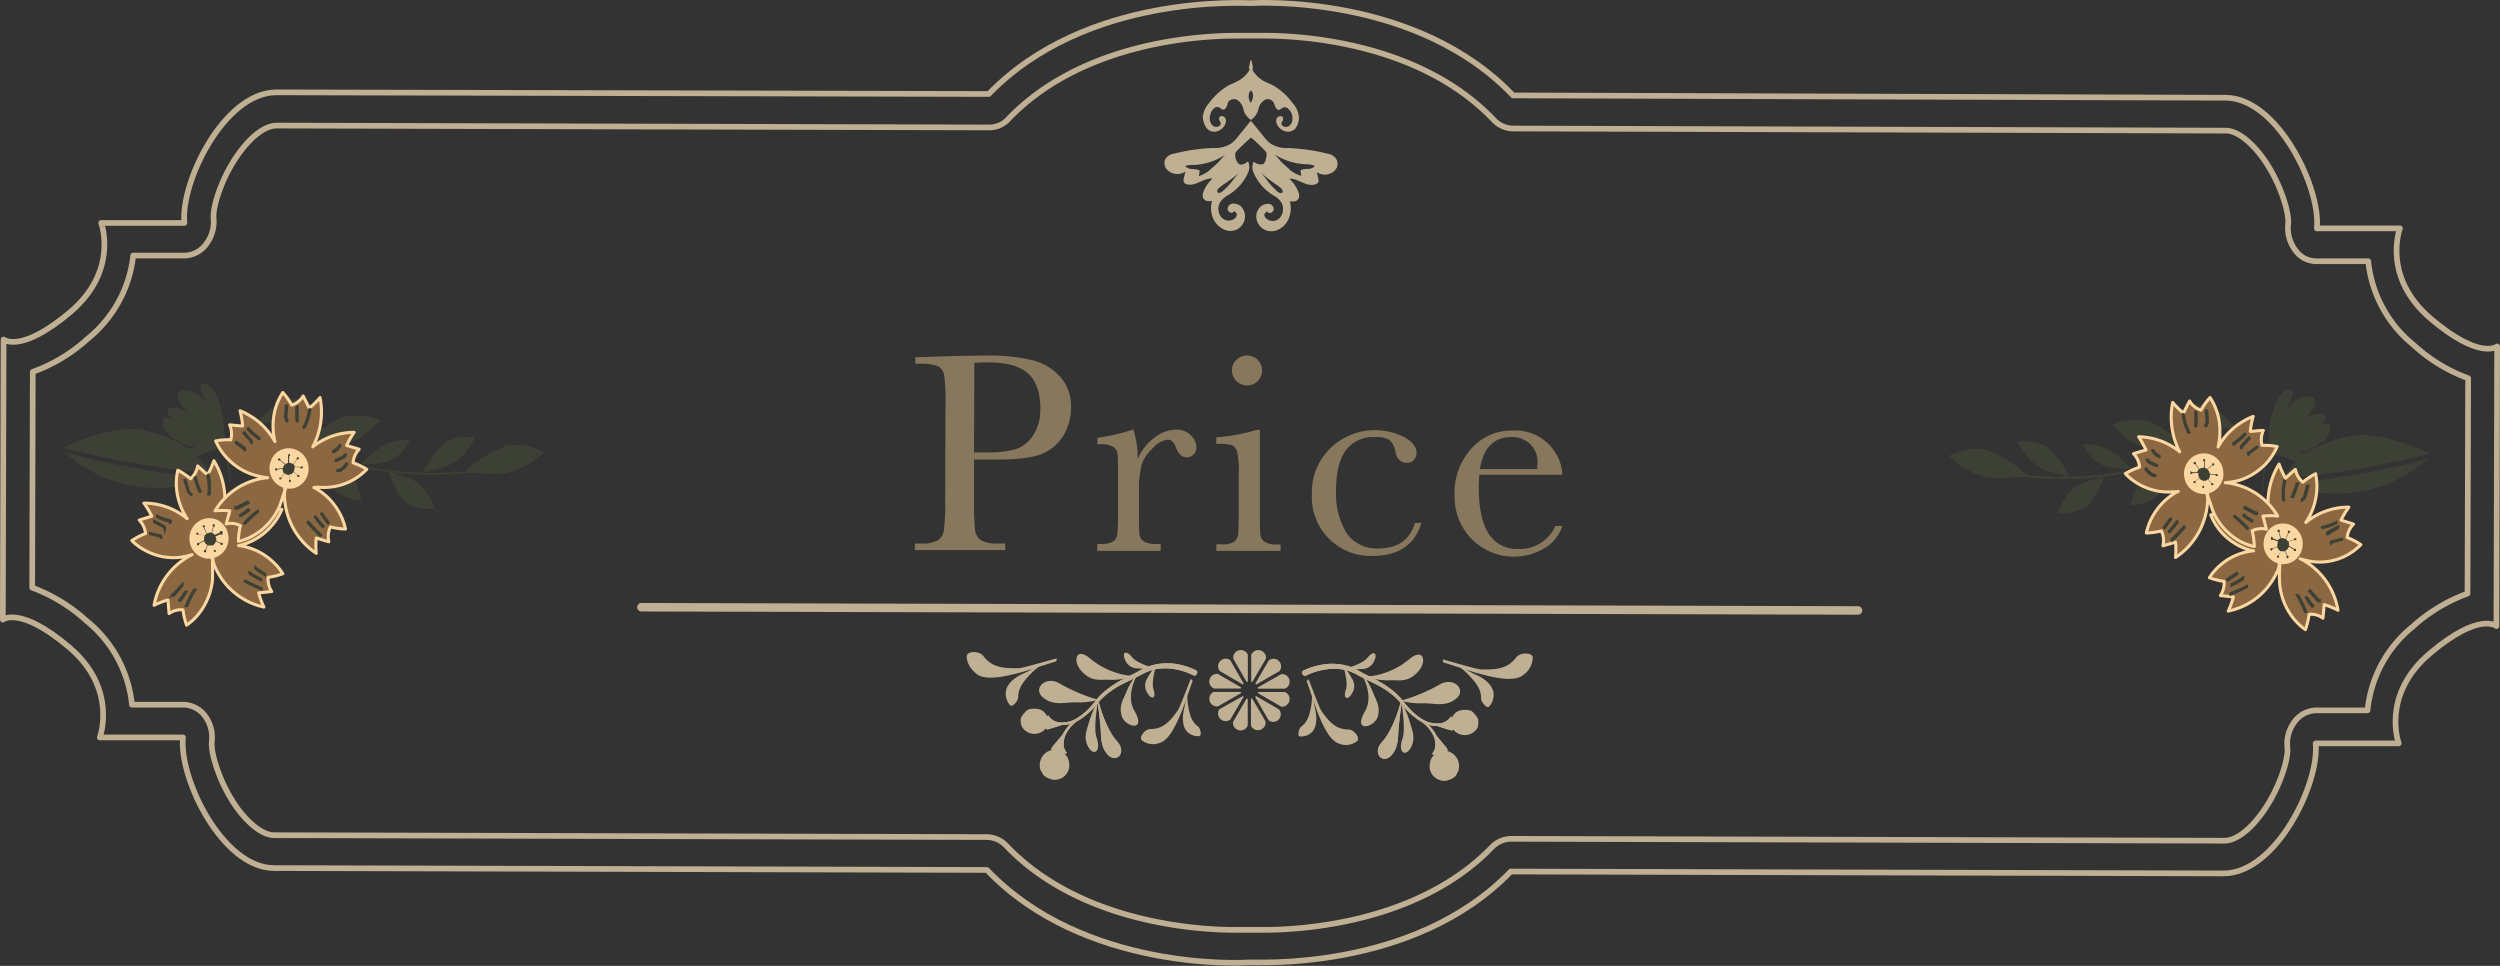 <svg xmlns="http://www.w3.org/2000/svg" viewBox="0 0 440.2 170.07"><rect x="0" y="0" width="440.2" height="170.07" fill="#333333" stroke="none"/><defs><style>.cls-1,.cls-2{fill:none;stroke:#bfaf93;}.cls-1,.cls-2,.cls-5,.cls-8{stroke-linecap:round;stroke-linejoin:round;}.cls-2{stroke-width:1.5px;}.cls-3{fill:#bfaf93;}.cls-4{fill:#3d4035;}.cls-5{fill:#8b6841;stroke:#fcd7a1;stroke-width:0.54px;}.cls-6{fill:#fcd7a1;}.cls-7{fill:#74302e;stroke-miterlimit:10;}.cls-7,.cls-8{stroke:#3d4035;stroke-width:0.5px;}.cls-8{fill:#fff;}.cls-9{fill:#87775c;}</style></defs><g id="レイヤー_2" data-name="レイヤー 2"><g id="レイヤー_1-2" data-name="レイヤー 1"><path class="cls-1" d="M428,56.11c-8.67-7.39-5.42-15.9-5.42-15.9l-14.63,0c.75-7.09-6.94-23-16.08-23L266.42,16.8C249.36-1.07,221.29.51,220.29.55s-29-1.77-46.18,16L48.66,16.26c-9.18,0-16.91,15.82-16.19,23l-14.65,0S21,47.69,12.31,55,.63,59.78.63,59.78L.5,109.11s3-2.49,11.66,4.84,5.41,15.9,5.41,15.9l14.65,0c-.75,7.08,6.89,23,16.07,23l125.49.33c17.05,17.91,45.23,16.38,46.06,16.28s29,1.78,46.17-16l125.53.33c9.18,0,16.92-15.82,16.2-22.9l14.63,0s-3.19-8.51,5.52-15.87,11.68-4.78,11.68-4.78L439.7,61S436.7,63.49,428,56.11Z"/><path class="cls-1" d="M222.41,163.73h-5.09c-6.12,0-27.08-1.14-40.11-14.79a4.84,4.84,0,0,0-1.56-1.13,4.77,4.77,0,0,0-1.89-.42l-125.45-.33c-1.82,0-4-1.55-6.12-4.21-3.33-4.31-5.11-10.14-4.9-12.24A6.32,6.32,0,0,0,36.05,126a4.85,4.85,0,0,0-3.81-1.92l-9,0a21.79,21.79,0,0,0-2.52-8.17,21.75,21.75,0,0,0-5.46-6.57,29.16,29.16,0,0,0-9.59-5.86l.1-38a28.93,28.93,0,0,0,9.62-5.79,22.1,22.1,0,0,0,5.5-6.55A21.57,21.57,0,0,0,23.45,45l9,0a4.84,4.84,0,0,0,3.84-2,6.45,6.45,0,0,0,1.32-4.5c-.22-2.11,1.61-7.93,5-12.21,2.08-2.66,4.31-4.19,6.14-4.18l125.42.33a4.66,4.66,0,0,0,1.88-.39,4.82,4.82,0,0,0,1.58-1.18c13.09-13.59,34-14.6,40.2-14.58h5.05c6.12,0,27.09,1.13,40.12,14.8a4.84,4.84,0,0,0,1.56,1.13,4.68,4.68,0,0,0,1.88.41L391.89,23c1.81,0,4,1.55,6.11,4.22,3.34,4.3,5.12,10.12,4.9,12.23a6.39,6.39,0,0,0,1.28,4.62,4.71,4.71,0,0,0,1.63,1.44A5,5,0,0,0,408,46l9,0a21.79,21.79,0,0,0,8,14.75,28.76,28.76,0,0,0,9.59,5.85l-.11,37.92a29.23,29.23,0,0,0-9.61,5.79,21.76,21.76,0,0,0-8,14.77l-9,0a4.85,4.85,0,0,0-3.84,2,6.36,6.36,0,0,0-1.26,4.56c.22,2.11-1.6,7.93-5,12.22-2.07,2.66-4.31,4.18-6.13,4.17l-125.54-.33a4.84,4.84,0,0,0-1.88.4,4.92,4.92,0,0,0-1.58,1.13C249.52,162.74,228.53,163.75,222.41,163.73Z"/><path class="cls-2" d="M112.94,106.92l214.22.57"/><path class="cls-3" d="M228.71,20.68a4,4,0,0,0-1.1-2.51A11,11,0,0,0,224.1,15c-.56-.28-1.15-.48-1.7-.81a5.37,5.37,0,0,1-1.85-1.85c0-.49,0-.12.11-.59-.1.32-.23-1.41-.39-1.11-.15-.3-.29,1.43-.39,1.1.07.48.1.11.12.6a5.18,5.18,0,0,1-1.88,1.84,16.35,16.35,0,0,1-1.69.8,11.25,11.25,0,0,0-3.53,3.16,4.21,4.21,0,0,0-1.11,2.5,3.75,3.75,0,0,0,.27,1.19,3.09,3.09,0,0,0,.34.65,1.62,1.62,0,0,0,.65.54,1.69,1.69,0,0,0,.82.18,2.21,2.21,0,0,0,1.49-.76,1.78,1.78,0,0,0,.48-.93c.25-1.37-1.53-1.37-1.13-.35.12.3.38.52.17.85a1,1,0,0,1-1.26.18,1.59,1.59,0,0,1-.52-.78,2.08,2.08,0,0,1,0-1.21,2.2,2.2,0,0,1,.59-1.05.74.74,0,0,1,.4-.27,1,1,0,0,1,.48,0c.29.1.52.43.83.42s.46-.25.59-.53.16-.53.25-.79a1.3,1.3,0,0,1,.71-.48,1.17,1.17,0,0,1,.84.06,2.47,2.47,0,0,1,.68.61,2.37,2.37,0,0,1,.4.83,5.94,5.94,0,0,0,.23.75,3.06,3.06,0,0,0,1,1.25.14.14,0,0,0,.1.08h.11a.19.19,0,0,0,.1-.08,3.18,3.18,0,0,0,1-1.24c.09-.24.14-.5.23-.75a2.28,2.28,0,0,1,.4-.83,2.72,2.72,0,0,1,.7-.61,1.2,1.2,0,0,1,1.5.43c.14.26.2.56.33.82s.33.53.59.53.54-.32.82-.42a1,1,0,0,1,.49,0,.9.9,0,0,1,.4.26,2.25,2.25,0,0,1,.63,1,2.3,2.3,0,0,1,0,1.22,1.41,1.41,0,0,1-.55.78,1,1,0,0,1-.66.14.92.92,0,0,1-.59-.32c-.2-.33.07-.55.18-.85.4-1-1.37-1-1.15.35a2.09,2.09,0,0,0,.49.93,2.25,2.25,0,0,0,1.48.76,1.59,1.59,0,0,0,.83-.17,1.71,1.71,0,0,0,.66-.53,3.56,3.56,0,0,0,.32-.65A3.13,3.13,0,0,0,228.71,20.68Zm-8.47-2.53a2.16,2.16,0,0,1-.3-1.78,2.32,2.32,0,0,1,.31-.46,1.62,1.62,0,0,1,.33.46,2.32,2.32,0,0,1,0,.91,2.12,2.12,0,0,1-.37.84Z"/><path class="cls-3" d="M235.34,28.09a2.29,2.29,0,0,0-.66-.69,2.18,2.18,0,0,0-.89-.33,34.35,34.35,0,0,0-6.84-1,5.47,5.47,0,0,1-3.27-.81,6.69,6.69,0,0,1-1-1c-.8-1-1.62-2-2.42-3l-2.45,3a5.26,5.26,0,0,1-1,1,5.47,5.47,0,0,1-3.26.8,33,33,0,0,0-6.84,1,2.09,2.09,0,0,0-.9.33,2,2,0,0,0-.65.67,1.65,1.65,0,0,0-.12.69,1.46,1.46,0,0,0,.17.68,2,2,0,0,0,.92.92,2.59,2.59,0,0,0,1.31.29,2.39,2.39,0,0,0,1.27-.43l-.3,1.33a.86.86,0,0,0,0,.39.65.65,0,0,0,.19.32.67.67,0,0,0,.33.18c1.51.49,3-1.11,4.58-1a6,6,0,0,0-1.71,2.62,1.43,1.43,0,0,0,0,.65.94.94,0,0,0,.25.43,1.06,1.06,0,0,0,.43.26,3.29,3.29,0,0,0,.94,0,4.48,4.48,0,0,0,.19,3.06,3.75,3.75,0,0,0,2,2,2.61,2.61,0,0,0,1.72.13,2.58,2.58,0,0,0,1.22-4.21,2,2,0,0,0-1.15-.5,1,1,0,0,0-.72.09,1.08,1.08,0,0,0-.48.55.82.82,0,0,0,0,.49.8.8,0,0,0,.33.37.58.58,0,0,0,.21.07.33.33,0,0,0,.22,0,.57.57,0,0,0,.19-.1.52.52,0,0,0,.13-.17s.54.3.5.62a1.11,1.11,0,0,1-.15.43,1,1,0,0,1-.32.32A1.72,1.72,0,0,1,215,38.2a2.55,2.55,0,0,1-.47-1.33,2.43,2.43,0,0,1,.37-1.36,4.26,4.26,0,0,1,1.25-1.1,8.46,8.46,0,0,0,3.6-4,2.28,2.28,0,0,0,.22-1,2.49,2.49,0,0,0-.21-1c-.48.37-1.1.77-1.6.46a1.81,1.81,0,0,1-.48-.65,2,2,0,0,1-.16-.8,1.19,1.19,0,0,1,0-.46,1.12,1.12,0,0,1,.26-.38c.81-.83,1.66-1.62,2.51-2.37.87.76,1.71,1.55,2.5,2.38A.87.87,0,0,1,223,27a1.19,1.19,0,0,1,0,.46c-.09.56-.2,1.25-.64,1.45a1.8,1.8,0,0,1-1.6-.46,2.28,2.28,0,0,0-.23,1,2.36,2.36,0,0,0,.22,1,8.51,8.51,0,0,0,3.56,4,4.28,4.28,0,0,1,1.26,1.1,2.32,2.32,0,0,1,.34,1.36,2.38,2.38,0,0,1-.47,1.33,1.69,1.69,0,0,1-2.34.35,1.07,1.07,0,0,1-.48-.75c0-.32.51-.62.51-.62a1.09,1.09,0,0,0,.13.17.56.56,0,0,0,.2.11.41.41,0,0,0,.22,0,.5.5,0,0,0,.2-.08.73.73,0,0,0,.36-.86,1,1,0,0,0-.46-.55,1,1,0,0,0-.72-.1,1.89,1.89,0,0,0-1.13.5A2.43,2.43,0,0,0,221.2,38a2.66,2.66,0,0,0,3.71,2.51,3.75,3.75,0,0,0,2-2,4.69,4.69,0,0,0,.2-3.07,2.7,2.7,0,0,0,.94,0,1,1,0,0,0,.43-.25.92.92,0,0,0,.24-.43,1.43,1.43,0,0,0,0-.65A5.92,5.92,0,0,0,227,31.46c1.58-.08,3.06,1.52,4.58,1a.73.73,0,0,0,.33-.16,1,1,0,0,0,.26-.28,2.41,2.41,0,0,0,0-.38l-.3-1.33a2.48,2.48,0,0,0,2.57.14,2.1,2.1,0,0,0,.93-.91,1.69,1.69,0,0,0,.15-.7A1.67,1.67,0,0,0,235.34,28.09Zm-19.59-.85a11.09,11.09,0,0,0-1.13,1.25c-.41.4-.83.77-1.27,1.14A5.23,5.23,0,0,1,211.1,31l.12-.8a.38.38,0,0,0,0-.15.32.32,0,0,0-.13-.1,3.75,3.75,0,0,0-1.25-.18,1.83,1.83,0,0,1-.64-.16,1.55,1.55,0,0,1-.53-.39,4.35,4.35,0,0,1,1.48-.17A10.94,10.94,0,0,0,215.75,27.24Zm2.46,3.13c-.83.85-1.42,1.91-2.32,2.73-.28.25-.82.87-1.25.87s-.37-.59,0-.87l.75-.59A20.92,20.92,0,0,0,218.21,30.37Zm6.61,2.17.73.59c.33.28.5.87,0,.87s-.93-.62-1.25-.88c-.88-.82-1.48-1.89-2.29-2.74a22.26,22.26,0,0,0,2.76,2.16Zm6.72-3.34a1.43,1.43,0,0,1-.52.39,1.76,1.76,0,0,1-.64.15,3.82,3.82,0,0,0-1.25.18.12.12,0,0,0-.12.1.2.2,0,0,0,0,.15l.12.8a5.28,5.28,0,0,1-2.37-1.41c-.41-.37-.83-.74-1.24-1.14a9.59,9.59,0,0,0-1.13-1.25A11,11,0,0,0,230,28.92a4.18,4.18,0,0,1,1.48.28Z"/><path class="cls-4" d="M402.31,85.14a150.07,150.07,0,0,0,25.15-4.37A24,24,0,0,1,402.31,85.14Z"/><path class="cls-4" d="M402.26,84.25h-.07s1.46-5.39,11.69-7.47c5.42-1.12,13.75,3,13.75,3l-.16.16A151.59,151.59,0,0,1,402.26,84.25Z"/><path class="cls-4" d="M396.71,73.8a.13.13,0,0,1,.12,0,.24.24,0,0,1,.08.11.22.22,0,0,1-.08.24A60.58,60.58,0,0,1,354,83.64a.17.17,0,0,1-.14-.07.23.23,0,0,1-.06-.16.11.11,0,0,1,0-.08.18.18,0,0,1,.05-.07.11.11,0,0,1,.08,0,.11.11,0,0,1,.08,0,60.08,60.08,0,0,0,42.56-9.52A.14.14,0,0,1,396.71,73.8Z"/><path class="cls-4" d="M385.92,88.53s5-2.09,5.77-6.93l.84-4.84a18.63,18.63,0,0,0-5.68,4.36C384.7,83.76,385.92,88.53,385.92,88.53Z"/><path class="cls-4" d="M372,74.77s3.63,4.56,8.74,4.77l5.08.23a24.87,24.87,0,0,0-6.12-5C376.34,73,372,74.77,372,74.77Z"/><path class="cls-4" d="M343.13,80.26s4,4.22,9.07,3.94l5-.31a25.44,25.44,0,0,0-6.54-4.37C347.2,78.09,343.13,80.26,343.13,80.26Z"/><path class="cls-4" d="M355.27,77.8s1.87,4.21,5.55,5.25l3.68,1a19.41,19.41,0,0,0-3.62-5C358.75,77.17,355.27,77.8,355.27,77.8Z"/><path class="cls-4" d="M385.39,71.12a8.35,8.35,0,0,1,6.08,1.93l2.5,2.41a15,15,0,0,1-4.93-.59C386.76,74,385.39,71.12,385.39,71.12Z"/><path class="cls-4" d="M366.76,78.27a8.34,8.34,0,0,1,6.08,1.94l2.49,2.36a14.71,14.71,0,0,1-4.93-.6C368.08,81.22,366.76,78.27,366.76,78.27Z"/><path class="cls-4" d="M375.24,89s.39-4.26,3.77-6l3.41-1.72a14.89,14.89,0,0,1-1.9,5.32C379.06,88.76,375.24,89,375.24,89Z"/><path class="cls-4" d="M362.38,90.37s.92-4.1,4.52-5.35l3.58-1.24a14.69,14.69,0,0,1-2.52,5C366.13,90.61,362.38,90.37,362.38,90.37Z"/><path class="cls-4" d="M408.68,82a.9.9,0,0,0,.43-.13.56.56,0,0,0,.33-.76.76.76,0,0,0-.24-.39,2.1,2.1,0,0,0-.81-.39,14.22,14.22,0,0,0-2.51-.46c-.55,0-1.25-.14-1.43-.66.71.67,1.85.21,2.68-.3,1.53-.9,3.07-1.33,3.23-4.23-2.43-.68-4.19,1.74-6.69,2A3.92,3.92,0,0,1,404.83,74a12.76,12.76,0,0,0,1.35-2.59,1.37,1.37,0,0,0,.16-.63,1.32,1.32,0,0,0-.15-.62c-.34-.43-1-.28-1.46,0a6.19,6.19,0,0,0-2.24,2.22,6.36,6.36,0,0,0-.9,3,24.47,24.47,0,0,1-.35,3.42c-.15,1.16.33,1.45,1.25,1.78C404.32,81.32,406.58,82.35,408.68,82Z"/><path class="cls-4" d="M400.34,72a6,6,0,0,1,1.89-3.18c.36-.27.9-.46,1.25-.14s.19.87,0,1.25l-1,2.91c1.07-1.37,2.33-2.84,4-3a1.24,1.24,0,0,1,.88.18,1.07,1.07,0,0,1,.31.52,1.18,1.18,0,0,1,0,.59,2.81,2.81,0,0,1-.54,1.06,15.27,15.27,0,0,1-2.2,2.42,4.85,4.85,0,0,1,1.44-1.19,4.63,4.63,0,0,1,1.77-.55,1.74,1.74,0,0,1,.93.14.79.79,0,0,1,.41.83,1.1,1.1,0,0,1-.41.52,12.24,12.24,0,0,1-3.37,2.13,5.37,5.37,0,0,1,2.16-.72,5.81,5.81,0,0,1,2.27.18,1.84,1.84,0,0,1-.84,1.39,4.37,4.37,0,0,1-1.54.55,24.24,24.24,0,0,1-3.81.51,8.8,8.8,0,0,1-3.75-.15C398.69,77.41,400,73.24,400.34,72Z"/><path class="cls-4" d="M401.19,80.19a1.78,1.78,0,0,1-1.26-.49,2,2,0,0,1-.37-.8,4.57,4.57,0,0,1,.13-2.43c0-.16.19-.35.34-.27s.08.09.11.16c.13.25.25.5.37.75.26,0,.46-.43.69-.3a.48.48,0,0,1,.15.28,3.7,3.7,0,0,1,0,1.15,2.56,2.56,0,0,0,1.55,0,1.55,1.55,0,0,1-.47.92,3.42,3.42,0,0,1,1.26.3.2.2,0,0,1,.17.19C403.84,80.35,401.47,80.21,401.19,80.19Z"/><path class="cls-4" d="M398.51,85.12a5.34,5.34,0,0,0,0,1.44c-.12,0-.16-.17-.16-.3a13.55,13.55,0,0,1,.71-5.17,8.75,8.75,0,0,1,.51-1.18c.1-.2.49-.72.41-.15a6,6,0,0,1-.52,1.19c-.17.43-.33.87-.45,1.25A16,16,0,0,0,398.51,85.12Z"/><path class="cls-5" d="M396.81,97h-.12a10.39,10.39,0,0,0-5.39,2.22,10,10,0,0,0-2.27,2.5,12.29,12.29,0,0,0,2.59.65,4,4,0,0,1-.65,2.5l2.29.24a15.79,15.79,0,0,1-.91,2.49,12.08,12.08,0,0,0,8.51-6.73,4.64,4.64,0,0,0,.54-2.25h.37a1.91,1.91,0,0,0-.36,1.25,23.1,23.1,0,0,0,0,3,11.48,11.48,0,0,0,2.12,5.63,10.23,10.23,0,0,0,2.41,2.37,13.1,13.1,0,0,0,.64-2.7,3.55,3.55,0,0,1,2.44.68c.08-.7.15-1.68.22-2.39a14.32,14.32,0,0,1,2.43,1,12.46,12.46,0,0,0-6.46-9L405,98.4a13.86,13.86,0,0,0,2.28.5,10.1,10.1,0,0,0,8.42-3,12.29,12.29,0,0,0-2.41-1.26,3.83,3.83,0,0,1,1.12-2.35c-.65-.23-1.55-.49-2.2-.7a14.35,14.35,0,0,1,1.38-2.29,11.78,11.78,0,0,0-7.58,2.7,11.44,11.44,0,0,0,1.88-5.13,10.79,10.79,0,0,0-.16-3.45,12,12,0,0,0-2.25,1.49,4,4,0,0,1-1.31-2.25c-.53.44-1.25,1.09-1.74,1.55a15.19,15.19,0,0,1-1.13-2.5,13.06,13.06,0,0,0-1.84,8.56,12.24,12.24,0,0,0-5.84-4.81,15.88,15.88,0,0,1,.44,2.66c-.68,0-1.62-.17-2.29-.23a4,4,0,0,1,.16,2.62,13.16,13.16,0,0,0-2.66.15A10.13,10.13,0,0,0,391,93.53a10.77,10.77,0,0,0,4.89,3.26A7,7,0,0,0,396.81,97Z"/><path class="cls-6" d="M398.64,95.06a3.59,3.59,0,0,0,2.7,4.21,3.46,3.46,0,0,0,1.36,0,3.4,3.4,0,0,0,1.25-.54,3.44,3.44,0,0,0,.94-1,3.48,3.48,0,0,0,.5-1.27,3.59,3.59,0,0,0-2.71-4.22,3.46,3.46,0,0,0-1.36,0,3.33,3.33,0,0,0-1.25.54,3.62,3.62,0,0,0-.95,1A3.68,3.68,0,0,0,398.64,95.06Z"/><path class="cls-7" d="M405.86,87.06l.42-1.49h.11L406,87.05a1.46,1.46,0,0,1-.21.57,1.44,1.44,0,0,1-.43.42v-.1C405.61,87.84,405.74,87.43,405.86,87.06Z"/><path class="cls-7" d="M404.57,85.16a23,23,0,0,1-.83,2.28h-.11a20.49,20.49,0,0,0,.82-2.27Z"/><path class="cls-7" d="M402.33,84.73a9.34,9.34,0,0,0-.19,3.29h-.08a9.81,9.81,0,0,1,.18-3.33Z"/><path class="cls-7" d="M408.9,92.84V93h0v-.13a.24.24,0,0,1,.16-.07,8.89,8.89,0,0,0,2.22-.78v.1a8.74,8.74,0,0,1-2.27.79A.09.09,0,0,0,408.9,92.84Z"/><path class="cls-7" d="M409.9,94h-.1a.19.19,0,0,1,0-.15.5.5,0,0,1,.22-.21l1.61-.84v.11l-1.59,1A.41.41,0,0,0,409.9,94Z"/><path class="cls-7" d="M410.75,95.33l1.6-.4V95l-1.6.39a.42.42,0,0,0-.19.09v.08l-.07.09a.13.13,0,0,1,0-.12.3.3,0,0,1,.06-.18A.66.66,0,0,1,410.75,95.33Z"/><path class="cls-7" d="M406.74,104l1.33,1.51c.09.11.2.22.33.21v.11h-.08a.61.61,0,0,1-.34-.25l-1.32-1.51Z"/><path class="cls-7" d="M406.12,105.27h.1a7,7,0,0,0,1,1.4l-.08.09A7.28,7.28,0,0,1,406.12,105.27Z"/><path class="cls-7" d="M406,107.66h-.1a19.1,19.1,0,0,0-1.37-2.8h.1A19.1,19.1,0,0,1,406,107.66Z"/><path class="cls-7" d="M395.63,103.3a30.07,30.07,0,0,1-2.82,1.32v-.11a28.32,28.32,0,0,0,2.81-1.26Z"/><path class="cls-7" d="M394.87,102A17,17,0,0,1,393,103v-.1a14.84,14.84,0,0,0,1.9-1.09Z"/><path class="cls-7" d="M393.85,100.94l.06.1c-.53.38-1.08.75-1.63,1.08l-.06-.09C392.77,101.69,393.32,101.3,393.85,100.94Z"/><path class="cls-7" d="M392.91,91.14a3.25,3.25,0,0,0,.58,1.25.78.78,0,0,0,.46.33v.12a.92.92,0,0,1-.52-.39,3.23,3.23,0,0,1-.6-1.35Z"/><path class="cls-7" d="M394.9,91.3a7.5,7.5,0,0,1-.93-.94.86.86,0,0,1-.21-.29,1.13,1.13,0,0,1-.06-.36h.11a.78.78,0,0,0,.07.3.62.62,0,0,0,.17.25A7,7,0,0,0,394.9,91.3Z"/><path class="cls-7" d="M395.06,88.53h.11a2.36,2.36,0,0,0,.68,1.36l-.08.08A2.44,2.44,0,0,1,395.06,88.53Z"/><path class="cls-4" d="M400,94.47a.22.22,0,0,1,.14.11.43.43,0,0,1,0,.16l.92.42a1.09,1.09,0,0,1,.47-.38l-.3-1.09a.24.24,0,0,1-.12,0,.14.14,0,0,1-.08-.09.25.25,0,0,1,0-.17.24.24,0,0,1,.1-.14.17.17,0,0,1,.17,0,.15.15,0,0,1,.13.11.22.22,0,0,1,0,.16.33.33,0,0,1-.1.14l.3,1.09a.89.89,0,0,1,.51,0,1.24,1.24,0,0,1,.45.21,1.17,1.17,0,0,1,.3.4v-.09l1.06-.31a.28.28,0,0,1,0-.13.2.2,0,0,1,.09-.09h.23l.05.07a.2.2,0,0,1-.07.28l0,0H404l-.05-.06-1,.3a1.19,1.19,0,0,1,.08.72l.89.53a.24.24,0,0,1,.12,0,.2.2,0,0,1,.11,0,.19.19,0,0,1,.12.11.22.22,0,0,1,0,.16.11.11,0,0,1,0,.08l-.07.06H404a.43.43,0,0,1-.12-.11.22.22,0,0,1,0-.16l-.87-.5a1.08,1.08,0,0,1-.23.42.93.93,0,0,1-.37.28l.34.88a.24.24,0,0,1,.12,0,.24.24,0,0,1,.09.08.11.11,0,0,1,0,.08v.09a.11.11,0,0,1,0,.08.09.09,0,0,1-.06.06.22.22,0,0,1-.3,0,.25.25,0,0,1,0-.17.22.22,0,0,1,.09-.14l-.34-.88a.83.83,0,0,1-.58,0h-.14l-.41.79a.24.24,0,0,1,.06.11.29.29,0,0,1,0,.13.09.09,0,0,1,0,.07l-.07.06H401l-.05-.07a.11.11,0,0,1,0-.08v-.16l.06-.06h.17l.41-.77a1.3,1.3,0,0,1-.39-.31,1.06,1.06,0,0,1-.21-.44l-.84.35a.24.24,0,0,1,0,.12.16.16,0,0,1-.09.09.14.14,0,0,1-.15.06.22.22,0,0,1-.15-.06.25.25,0,0,1,0-.17.45.45,0,0,1,.1-.14.23.23,0,0,1,.16-.06.27.27,0,0,1,.14.07l.85-.35a1,1,0,0,1,0-.43.84.84,0,0,1,.15-.38l-.9-.4-.11.07H400a.18.18,0,0,1-.13-.26.24.24,0,0,1,0-.12.27.27,0,0,1,.05-.11.22.22,0,0,1,.09-.07A.17.17,0,0,1,400,94.47Z"/><path class="cls-4" d="M403,93.82l-.43,1h-.09l.43-1a.26.26,0,0,1-.07-.1.29.29,0,0,1,0-.13v-.08l.06-.06a.14.14,0,0,1,.09,0h.1a.21.21,0,0,1,.14.1.22.22,0,0,1,0,.16.23.23,0,0,1-.1.12A.2.2,0,0,1,403,93.82Z"/><path class="cls-5" d="M383.55,86.54h-.09a11,11,0,0,0-4.27,4.11,10.53,10.53,0,0,0-1.26,3.2,12.36,12.36,0,0,0,2.65-.37,4,4,0,0,1,.27,2.62c.67-.17,1.56-.45,2.22-.64a15.22,15.22,0,0,1,0,2.7,12.6,12.6,0,0,0,3.89-4.1,12.9,12.9,0,0,0,1.73-5.4,4.57,4.57,0,0,0-.29-2.28h.38a2,2,0,0,0,.1,1.33c.37.93.58,1.9,1,2.8a11.25,11.25,0,0,0,4,4.47,9.9,9.9,0,0,0,3.06,1.26,13.48,13.48,0,0,0-.37-2.77,3.67,3.67,0,0,1,2.5-.29c-.16-.68-.44-1.62-.61-2.31a12.46,12.46,0,0,1,2.59,0A12.06,12.06,0,0,0,392,85h-.18a16.44,16.44,0,0,0,2.3-.37,11,11,0,0,0,5-3.13,10.57,10.57,0,0,0,1.84-2.87,11.94,11.94,0,0,0-2.67-.21,4,4,0,0,1,.24-2.63c-.68,0-1.61.14-2.3.17a14.83,14.83,0,0,1,.51-2.64,12.22,12.22,0,0,0-6.18,5.38,11.89,11.89,0,0,0,0-5.5,10.66,10.66,0,0,0-1.41-3.2,11.71,11.71,0,0,0-1.6,2.22,3.63,3.63,0,0,1-2-1.61c-.34.63-.77,1.49-1.09,2.12a13.92,13.92,0,0,1-1.89-1.87,13.12,13.12,0,0,0,1.23,8.68,11.77,11.77,0,0,0-7.23-2.63,18.2,18.2,0,0,1,1.31,2.32c-.65.19-1.56.44-2.21.66a3.78,3.78,0,0,1,1.06,2.37,12.81,12.81,0,0,0-2.5,1.14,10,10,0,0,0,2.66,2,10.38,10.38,0,0,0,5.7,1.2A4.48,4.48,0,0,0,383.55,86.54Z"/><path class="cls-6" d="M384.61,84a3.72,3.72,0,0,0,.46,1.31,3.42,3.42,0,0,0,2.2,1.58,3.38,3.38,0,0,0,3.62-1.45,3.51,3.51,0,0,0,.55-2.65,3.26,3.26,0,0,0-.45-1.29,3.44,3.44,0,0,0-3.56-1.62,3.57,3.57,0,0,0-2.25,1.51A3.5,3.5,0,0,0,384.61,84Z"/><path class="cls-8" d="M388.57,73.86l-.11-1.56h.11l.1,1.54a1.78,1.78,0,0,1,0,.61,1.36,1.36,0,0,1-.25.56l-.08-.08a1.39,1.39,0,0,0,.24-1.07Z"/><path class="cls-8" d="M386.69,72.52a20.85,20.85,0,0,1,0,2.5h-.11a20.85,20.85,0,0,0,0-2.5Z"/><path class="cls-8" d="M384.47,73a9.59,9.59,0,0,0,1,3.14h-.1a9.65,9.65,0,0,1-1-3.18Z"/><path class="cls-8" d="M393.39,78.1v.12h-.09v-.13a.28.28,0,0,1,.12-.12,9.74,9.74,0,0,0,1.82-1.57l.08.08a9.09,9.09,0,0,1-1.85,1.59S393.4,78.08,393.39,78.1Z"/><path class="cls-8" d="M394.7,78.79l-.07.09v-.13a.5.5,0,0,1,.12-.28L396,77.09l.08.08-1.26,1.38a.47.47,0,0,0-.1.1A.57.57,0,0,0,394.7,78.79Z"/><path class="cls-8" d="M396,79.73l1.37-1h.08l-1.36,1a.4.4,0,0,0-.14.15h0V80s-.07,0-.1-.1a.25.25,0,0,1,0-.17Z"/><path class="cls-8" d="M395.24,89.32l1.76.91a.71.71,0,0,0,.18.08h.2v.16h0a.63.63,0,0,1-.4-.1l-1.74-.91Z"/><path class="cls-8" d="M395.05,90.76l.07-.09a7.4,7.4,0,0,0,1.41,1v.1A7.5,7.5,0,0,1,395.05,90.76Z"/><path class="cls-8" d="M395.78,93l-.09.07a18.47,18.47,0,0,0-2.23-2.1v-.09A18.64,18.64,0,0,1,395.78,93Z"/><path class="cls-8" d="M384.63,92.87c-.69.79-1.41,1.55-2.17,2.28l-.08-.13a29.47,29.47,0,0,0,2.19-2.28Z"/><path class="cls-8" d="M383.4,91.92A16.85,16.85,0,0,1,382,93.66l-.08-.09a15.74,15.74,0,0,0,1.42-1.73Z"/><path class="cls-8" d="M382.16,91.33h.09c-.36.55-.74,1.11-1.14,1.63l-.09-.08A13.14,13.14,0,0,0,382.16,91.33Z"/><path class="cls-8" d="M377.9,82.5a3,3,0,0,0,1,1,.88.88,0,0,0,.55.15v.12a1,1,0,0,1-.62-.17,3.4,3.4,0,0,1-1-1Z"/><path class="cls-8" d="M379.78,82a7.58,7.58,0,0,1-1.24-.53,1,1,0,0,1-.29-.2.92.92,0,0,1-.18-.3h.11c0,.2.24.33.41.43a8.12,8.12,0,0,0,1.17.51Z"/><path class="cls-8" d="M379,79.3h.1a2.3,2.3,0,0,0,1.11,1v.12A2.53,2.53,0,0,1,379,79.3Z"/><path class="cls-4" d="M385.66,83h.16l.05.06a.11.11,0,0,1,0,.08h1a1.14,1.14,0,0,1,.32-.51l-.65-.9a.24.24,0,0,1-.12,0,.24.24,0,0,1-.12,0,.35.35,0,0,1-.06-.17.29.29,0,0,1,.07-.16.2.2,0,0,1,.15-.06.21.21,0,0,1,.22.2v0a.22.22,0,0,1-.06.15l.65.9a1.09,1.09,0,0,1,.48-.21,1,1,0,0,1,.49,0,1,1,0,0,1,.42.25v-.08l.86-.68a.24.24,0,0,1,0-.12.2.2,0,0,1,0-.11l.07-.06h.18l.07.06a.17.17,0,0,1,.06.15.2.2,0,0,1-.06.16h-.3l-.88.69a1.13,1.13,0,0,1,.42.77l1,.15a.41.41,0,0,1,.07-.11h.12a.23.23,0,0,1,.16.06.26.26,0,0,1,.07.15v.16a.18.18,0,0,1-.07,0,.11.11,0,0,1-.08,0h-.16l-.05-.06v-.08l-1-.15a1.29,1.29,0,0,1-.06.47,1,1,0,0,1-.24.39l.61.7h.12a.24.24,0,0,1,.12,0,.18.18,0,0,1,.05.16.22.22,0,0,1-.06.15.19.19,0,0,1-.15.06.32.32,0,0,1-.15-.06l-.05-.07v-.08a.28.28,0,0,1,0-.09.12.12,0,0,1,.05-.07l-.62-.7a1,1,0,0,1-.53.28h-.15l-.12.88a.2.2,0,0,1,.09.09.21.21,0,0,1,.05.12.11.11,0,0,1,0,.08.11.11,0,0,1,0,.08h-.31v-.16a.33.33,0,0,1,0-.16.31.31,0,0,1,.15-.08l.12-.87a1,1,0,0,1-.46-.14,1,1,0,0,1-.36-.33l-.65.63a.48.48,0,0,1,0,.12.29.29,0,0,1,0,.13h-.3a.22.22,0,0,1,.15-.37.22.22,0,0,1,.15.06l.66-.65a1,1,0,0,1-.15-.4,1.48,1.48,0,0,1,0-.42h-1a.24.24,0,0,1-.06.11.26.26,0,0,1-.11.07.25.25,0,0,1-.17,0,.22.22,0,0,1-.08-.15.17.17,0,0,1,0-.14A.24.24,0,0,1,385.66,83Z"/><path class="cls-4" d="M388.2,81.27v1.17h-.12V81.29a.18.18,0,0,1-.1-.07.24.24,0,0,1-.06-.11.22.22,0,0,1,0-.16.24.24,0,0,1,.14-.1h.17l.06.06V81a.2.2,0,0,1-.14.24h0Z"/><path class="cls-4" d="M36.59,84.16a150.1,150.1,0,0,1-25.16-4.5A24,24,0,0,0,36.59,84.16Z"/><path class="cls-4" d="M36.64,83.27h.07s-1.45-5.39-11.62-7.53c-5.42-1.15-13.77,3-13.77,3l.16.16A151.09,151.09,0,0,0,36.64,83.27Z"/><path class="cls-4" d="M42.25,72.85h-.12a.21.21,0,0,0-.08.11.29.29,0,0,0,0,.13.19.19,0,0,0,.07.11A60.56,60.56,0,0,0,84.9,82.92a.16.16,0,0,0,.14-.08.2.2,0,0,0,0-.11.17.17,0,0,0,0-.1h-.16a60,60,0,0,1-42.5-9.75A.16.16,0,0,0,42.25,72.85Z"/><path class="cls-4" d="M53,87.64s-5-2.12-5.74-7l-.81-4.84a18.77,18.77,0,0,1,5.67,4.38C54.2,82.88,53,87.64,53,87.64Z"/><path class="cls-4" d="M66.94,74s-3.65,4.54-8.76,4.73l-5.1.2a25,25,0,0,1,6.14-5C62.62,72.2,66.94,74,66.94,74Z"/><path class="cls-4" d="M95.79,79.6s-4,4.2-9.09,3.89l-5-.34a25,25,0,0,1,6.56-4.33C91.72,77.41,95.79,79.6,95.79,79.6Z"/><path class="cls-4" d="M83.66,77.07s-1.9,4.2-5.59,5.22l-3.68,1a19.62,19.62,0,0,1,3.64-5C80.19,76.43,83.66,77.07,83.66,77.07Z"/><path class="cls-4" d="M53.57,70.23a8.34,8.34,0,0,0-6.08,1.9L45,74.53A14.6,14.6,0,0,0,49.9,74C52.18,73.15,53.57,70.23,53.57,70.23Z"/><path class="cls-4" d="M72.17,77.48a8.33,8.33,0,0,0-6.09,1.91l-2.51,2.35a14.63,14.63,0,0,0,4.93-.58C70.79,80.42,72.17,77.48,72.17,77.48Z"/><path class="cls-4" d="M63.64,88.15s-.37-4.27-3.75-6L56.54,80.4a15.21,15.21,0,0,0,1.85,5.31C59.87,87.91,63.64,88.15,63.64,88.15Z"/><path class="cls-4" d="M76.47,89.61S75.58,85.5,72,84.23L68.42,83a14.65,14.65,0,0,0,2.5,5C72.69,89.83,76.47,89.61,76.47,89.61Z"/><path class="cls-4" d="M30.27,81a1.15,1.15,0,0,1-.42-.13,1,1,0,0,1-.32-.31.72.72,0,0,1,0-.46.73.73,0,0,1,.24-.38,2,2,0,0,1,.81-.39,15.25,15.25,0,0,1,2.5-.45c.55,0,1.25-.13,1.43-.65-.72.67-1.85.2-2.69-.31-1.51-.91-3-1.35-3.2-4.25,2.45-.67,4.18,1.76,6.69,2A4,4,0,0,0,34.17,73a12.58,12.58,0,0,1-1.35-2.6,1.36,1.36,0,0,1-.15-.63,1.25,1.25,0,0,1,.16-.62c.34-.43,1-.27,1.45,0a6.35,6.35,0,0,1,3.11,5.27,26.22,26.22,0,0,0,.33,3.42c.15,1.16-.34,1.45-1.25,1.77C34.64,80.33,32.32,81.35,30.27,81Z"/><path class="cls-4" d="M38.62,71a6.13,6.13,0,0,0-1.87-3.19c-.36-.27-.9-.46-1.25-.14s-.19.87,0,1.25l1,2.85c-1.07-1.38-2.31-2.85-4-3a1.29,1.29,0,0,0-.88.19,1.16,1.16,0,0,0-.32.5,1.11,1.11,0,0,0,0,.6,3,3,0,0,0,.54,1.06A15.1,15.1,0,0,0,34,73.5a4.84,4.84,0,0,0-3.2-1.76,1.6,1.6,0,0,0-.94.14.73.73,0,0,0-.34.33.8.8,0,0,0-.06.48,1.23,1.23,0,0,0,.39.54,12.1,12.1,0,0,0,3.39,2.26,5.54,5.54,0,0,0-2.19-.78,6,6,0,0,0-2.27.17,1.82,1.82,0,0,0,.24.79,1.79,1.79,0,0,0,.56.6,4,4,0,0,0,1.53.56,23.17,23.17,0,0,0,3.8.53,8.72,8.72,0,0,0,3.77-.13C40.28,76.45,39,72.28,38.62,71Z"/><path class="cls-4" d="M37.8,79.22a1.78,1.78,0,0,0,1.28-.48,2,2,0,0,0,.37-.8,4.46,4.46,0,0,0-.14-2.43c0-.16-.19-.35-.34-.27a.33.33,0,0,0-.11.15l-.38.75c-.25,0-.45-.43-.67-.3a.39.39,0,0,0-.15.28,3.18,3.18,0,0,0,0,1.15,2.56,2.56,0,0,1-1.55,0,1.52,1.52,0,0,0,.45.92,3.73,3.73,0,0,0-1.31.3.19.19,0,0,0-.17.19C35.08,79.37,37.45,79.24,37.8,79.22Z"/><path class="cls-4" d="M40.38,84.16a5,5,0,0,1,0,1.44c.12,0,.16-.17.16-.3a13.75,13.75,0,0,0-.67-5.17A12.34,12.34,0,0,0,39.35,79c-.1-.2-.49-.72-.41-.15A5.5,5.5,0,0,0,39.46,80c.16.43.31.87.43,1.25A15.36,15.36,0,0,1,40.38,84.16Z"/><path class="cls-5" d="M42.9,95.85a10.68,10.68,0,0,0,4.9-3.24,10.14,10.14,0,0,0,1.83-2.91A13.22,13.22,0,0,0,47,89.53a4,4,0,0,1,.19-2.62c-.68.06-1.62.17-2.29.22a14.29,14.29,0,0,1,.45-2.6,12.06,12.06,0,0,0-5.87,5.16,13,13,0,0,0-1.82-8.57,14.22,14.22,0,0,1-1.11,2.49c-.52-.46-1.25-1.11-1.74-1.56a3.9,3.9,0,0,1-1.25,2.25,13,13,0,0,0-2.25-1.51,10.22,10.22,0,0,0-.21,3.4,11.56,11.56,0,0,0,1.85,5.14,11.81,11.81,0,0,0-7.61-2.74,14.91,14.91,0,0,1,1.38,2.3c-.65.22-1.55.47-2.2.69a3.85,3.85,0,0,1,1.1,2.36,12.51,12.51,0,0,0-2.41,1.25,9.92,9.92,0,0,0,2.63,1.87,10.44,10.44,0,0,0,5.71,1.09,16.24,16.24,0,0,0,2.28-.49l-.16.08a12.49,12.49,0,0,0-6.54,8.84,14.14,14.14,0,0,1,2.44-.94c.08.71.13,1.7.2,2.4a3.56,3.56,0,0,1,2.44-.66,14.54,14.54,0,0,0,.64,2.7,10,10,0,0,0,2.42-2.36,11.58,11.58,0,0,0,2.15-5.62c0-1,0-2,0-3a2.07,2.07,0,0,0-.33-1.28.46.46,0,0,0,.26,0h.11a4.65,4.65,0,0,0,.52,2.25,12.21,12.21,0,0,0,8.48,6.82,15,15,0,0,1-.91-2.5l2.29-.23a4,4,0,0,1-.63-2.5,12.11,12.11,0,0,0,2.59-.64,10.09,10.09,0,0,0-2.2-2.5,10.61,10.61,0,0,0-5.47-2.44H42A6.59,6.59,0,0,0,42.9,95.85Z"/><path class="cls-6" d="M40.17,94.1a3.57,3.57,0,0,1-2.71,4.2,3.71,3.71,0,0,1-1.37,0,3.42,3.42,0,0,1-1.25-.55,3.73,3.73,0,0,1-.94-1,3.46,3.46,0,0,1-.47-1.24,3.55,3.55,0,0,1,.5-2.66,3.64,3.64,0,0,1,2.22-1.55,3.33,3.33,0,0,1,1.37,0,3.26,3.26,0,0,1,1.25.55,3.51,3.51,0,0,1,.92,1A3.19,3.19,0,0,1,40.17,94.1Z"/><path class="cls-7" d="M33.06,86.06l-.41-1.49h-.11L33,86.05a1.4,1.4,0,0,0,.21.57,1.47,1.47,0,0,0,.43.43V87C33.27,86.84,33.14,86.43,33.06,86.06Z"/><path class="cls-7" d="M34.33,84.17a19.47,19.47,0,0,0,.81,2.33h.1a20.21,20.21,0,0,1-.81-2.38Z"/><path class="cls-7" d="M36.57,83.75A9.85,9.85,0,0,1,36.74,87h.11a10.36,10.36,0,0,0-.16-3.33Z"/><path class="cls-7" d="M30,91.83v.11a.23.23,0,0,0,.07-.07v-.13a.19.19,0,0,0-.15-.07,9.18,9.18,0,0,1-2.22-.79V91a8.94,8.94,0,0,0,2.26.8Z"/><path class="cls-7" d="M29,93H29a.38.38,0,0,0,0-.15.43.43,0,0,0-.21-.21l-1.59-.85v.11l1.59.84a.31.31,0,0,1,.09.11A.21.21,0,0,1,29,93Z"/><path class="cls-7" d="M28.09,94.31l-1.6-.41V94l1.6.4a.31.31,0,0,1,.18.09.11.11,0,0,1,0,.08l.08.09a.24.24,0,0,0,0-.12.3.3,0,0,0-.06-.18A.66.66,0,0,0,28.09,94.31Z"/><path class="cls-7" d="M32.08,103l-1.35,1.49c-.08.11-.2.22-.32.21v.11h.07a.61.61,0,0,0,.34-.25l1.26-1.5Z"/><path class="cls-7" d="M32.71,104.27h-.1a8.11,8.11,0,0,1-1,1.4l.08.09A7.56,7.56,0,0,0,32.71,104.27Z"/><path class="cls-7" d="M32.81,106.66h.11a19.49,19.49,0,0,1,1.37-2.79h-.1A20.66,20.66,0,0,0,32.81,106.66Z"/><path class="cls-7" d="M43.17,102.36A27.15,27.15,0,0,0,46,103.69v-.11a29.13,29.13,0,0,1-2.79-1.27Z"/><path class="cls-7" d="M44,101a15.08,15.08,0,0,0,1.92,1.09V102a14,14,0,0,1-1.92-1.1Z"/><path class="cls-7" d="M45,100v.1c.52.38,1.07.75,1.62,1.09v-.09C46,100.76,45.48,100.37,45,100Z"/><path class="cls-7" d="M46,90.21a3.25,3.25,0,0,1-.58,1.25.84.84,0,0,1-.46.33v.12a1,1,0,0,0,.51-.39,3.28,3.28,0,0,0,.63-1.35Z"/><path class="cls-7" d="M44.05,90.36a8.08,8.08,0,0,0,.92-.93.86.86,0,0,0,.21-.3.71.71,0,0,0,.07-.35h-.2a.82.82,0,0,1-.07.3,1,1,0,0,1-.17.25,7.35,7.35,0,0,1-.93.92Z"/><path class="cls-7" d="M43.79,87.59h-.11A2.45,2.45,0,0,1,43,89l.08.08A2.62,2.62,0,0,0,43.79,87.59Z"/><path class="cls-4" d="M38.86,93.51a.21.21,0,0,0-.14.1.22.22,0,0,0,0,.16l-.92.42a1.09,1.09,0,0,0-.47-.38l.3-1.09a.24.24,0,0,0,.12,0,.14.14,0,0,0,.08-.09.25.25,0,0,0,0-.17.23.23,0,0,0-.09-.14.17.17,0,0,0-.17,0,.15.15,0,0,0-.14.11.43.43,0,0,0,0,.16.45.45,0,0,0,.1.14l-.3,1.09a.89.89,0,0,0-.51,0,1.05,1.05,0,0,0-.45.22,1.16,1.16,0,0,0-.31.39v-.09L34.91,94a.29.29,0,0,0,0-.13.2.2,0,0,0-.09-.09h-.23v.07a.25.25,0,0,0,0,.17.26.26,0,0,0,.1.13.21.21,0,0,0,.29-.08h0l1.05.31a1.19,1.19,0,0,0-.08.72l-.91.52a.18.18,0,0,0-.22,0,.19.19,0,0,0-.12.11.22.22,0,0,0,0,.16.11.11,0,0,0,0,.08l.06.06h.16a.28.28,0,0,0,.13-.11.22.22,0,0,0,0-.16l.88-.52a1,1,0,0,0,.22.42.93.93,0,0,0,.37.28l-.35.88a.24.24,0,0,0-.12,0,.14.14,0,0,0-.09.08.24.24,0,0,0-.07.16.26.26,0,0,0,.07.15.2.2,0,0,0,.14.06.21.21,0,0,0,.21-.21.25.25,0,0,0-.06-.16l.34-.88a.92.92,0,0,0,.59,0h.14l.4.79a.24.24,0,0,0-.06.11.28.28,0,0,0,0,.13v.07l.07.06H38v-.07a.11.11,0,0,0,0-.08A.14.14,0,0,0,38,97a.08.08,0,0,0,0-.07.13.13,0,0,0-.07-.06h-.08a.11.11,0,0,0-.08,0l-.4-.77a1.3,1.3,0,0,0,.39-.31,1.19,1.19,0,0,0,.21-.44l.82.35a.24.24,0,0,0,0,.12.19.19,0,0,0,.08.1.2.2,0,0,0,.15.06.22.22,0,0,0,.15-.06.25.25,0,0,0,.06-.15.23.23,0,0,0-.06-.16.22.22,0,0,0-.15-.06.2.2,0,0,0-.15.06l-.8-.33a1,1,0,0,0,0-.43,1.26,1.26,0,0,0-.15-.38l.91-.4.1.07a.24.24,0,0,0,.12,0,.19.19,0,0,0,.13-.1.22.22,0,0,0,0-.16.15.15,0,0,0,0-.13.13.13,0,0,0,0-.12.15.15,0,0,0-.11-.08A.19.19,0,0,0,38.86,93.51Z"/><path class="cls-4" d="M35.86,92.84l.42,1h.09l-.39-1a.14.14,0,0,0,.07-.1.29.29,0,0,0,0-.13V92.5H36a.14.14,0,0,0-.09,0h-.08a.23.23,0,0,0-.14.1.21.21,0,0,0,.09.26A.16.16,0,0,0,35.86,92.84Z"/><path class="cls-5" d="M56.2,85.8a10.52,10.52,0,0,0,5.72-1.17,10,10,0,0,0,2.66-2,13.1,13.1,0,0,0-2.42-1.15,4,4,0,0,1,1.08-2.38c-.65-.21-1.56-.46-2.21-.66a14.72,14.72,0,0,1,1.33-2.31,11.74,11.74,0,0,0-7.28,2.54A13,13,0,0,0,56.35,70a14.45,14.45,0,0,1-1.89,1.86c-.32-.63-.75-1.51-1.08-2.13a3.66,3.66,0,0,1-2,1.6,11.93,11.93,0,0,0-1.58-2.22,10.53,10.53,0,0,0-1.39,3.14,11.62,11.62,0,0,0,0,5.5,12.26,12.26,0,0,0-6.14-5.42A14.88,14.88,0,0,1,42.72,75c-.68,0-1.62-.14-2.29-.19a4,4,0,0,1,.21,2.63,11.33,11.33,0,0,0-2.66.2,10.49,10.49,0,0,0,1.87,2.88,10.83,10.83,0,0,0,5,3.15,14.84,14.84,0,0,0,2.3.45H47a12.13,12.13,0,0,0-9.13,5.83,12.46,12.46,0,0,1,2.59,0c-.18.68-.45,1.62-.63,2.31a3.56,3.56,0,0,1,2.5.3,12.2,12.2,0,0,0-.35,2.76A9.6,9.6,0,0,0,45,94.07a11.16,11.16,0,0,0,4-4.44c.44-.9.66-1.88,1-2.79a2,2,0,0,0,.05-1.3h.38a4.61,4.61,0,0,0-.31,2.38,12.66,12.66,0,0,0,5.56,9.51,15.22,15.22,0,0,1,0-2.7c.65.2,1.55.49,2.22.66a4,4,0,0,1,.27-2.61,12,12,0,0,0,2.66.37A10.51,10.51,0,0,0,59.6,90a11,11,0,0,0-4.25-4.14h-.09A3,3,0,0,1,56.2,85.8Z"/><path class="cls-6" d="M54.28,83.13a3.44,3.44,0,0,1-.46,1.29,3.55,3.55,0,0,1-.93,1,3.32,3.32,0,0,1-1.24.56,3.46,3.46,0,0,1-1.36,0,3.58,3.58,0,0,1-2.77-4.17A3.54,3.54,0,0,1,48,80.53a3.61,3.61,0,0,1,.92-1A3.32,3.32,0,0,1,50.15,79a3.46,3.46,0,0,1,1.36,0,3.58,3.58,0,0,1,2.77,4.16Z"/><path class="cls-8" d="M50.39,73l.11-1.56h-.11l-.1,1.54a1.57,1.57,0,0,0,0,.61,1.47,1.47,0,0,0,.24.56L50.6,74a1.53,1.53,0,0,1-.21-.51A1.32,1.32,0,0,1,50.39,73Z"/><path class="cls-8" d="M52.27,71.63a19,19,0,0,0,0,2.5h.11a23.16,23.16,0,0,1,0-2.5Z"/><path class="cls-8" d="M54.49,72.14a9.65,9.65,0,0,1-1,3.13h.1a9.56,9.56,0,0,0,1-3.17Z"/><path class="cls-8" d="M45.54,77.17v.12h.1v-.13a.32.32,0,0,0-.11-.12,9.79,9.79,0,0,1-1.82-1.58l-.07.08a9,9,0,0,0,1.82,1.6S45.53,77.15,45.54,77.17Z"/><path class="cls-8" d="M44.21,77.85l.08.09v-.06a.08.08,0,0,0,0-.07.39.39,0,0,0-.12-.28L43,76.15l-.09.08,1.24,1.38A.31.31,0,0,1,44.21,77.85Z"/><path class="cls-8" d="M42.94,78.79l-1.37-.94V78l1.37,1a.4.4,0,0,1,.14.15h0v.1h0a.09.09,0,0,0,0-.07.11.11,0,0,0,0-.08.14.14,0,0,0,0-.09A.39.39,0,0,0,42.94,78.79Z"/><path class="cls-8" d="M43.63,88.38l-1.77.9a.49.49,0,0,1-.18.08h-.2v.16h.08a.62.62,0,0,0,.4-.1l1.77-.9Z"/><path class="cls-8" d="M43.8,89.82l-.08-.09a7.35,7.35,0,0,1-1.41,1v.1A7.52,7.52,0,0,0,43.8,89.82Z"/><path class="cls-8" d="M43.05,92.1l.09.07a18.43,18.43,0,0,1,2.24-2.09V90A17.28,17.28,0,0,0,43.05,92.1Z"/><path class="cls-8" d="M54.22,92c.67.79,1.4,1.55,2.16,2.29l.08-.09a29.26,29.26,0,0,1-2.17-2.29Z"/><path class="cls-8" d="M55.46,91a18.09,18.09,0,0,0,1.39,1.75l.08-.09A16.56,16.56,0,0,1,55.54,91Z"/><path class="cls-8" d="M56.69,90.46h-.08c.36.55.74,1.11,1.14,1.64l.08-.08A17.29,17.29,0,0,1,56.69,90.46Z"/><path class="cls-8" d="M61,81.65a3,3,0,0,1-1,1,.82.82,0,0,1-.55.14v.12a1,1,0,0,0,.62-.16,3.18,3.18,0,0,0,1-1Z"/><path class="cls-8" d="M59.12,81.12a7.07,7.07,0,0,0,1.26-.55.69.69,0,0,0,.28-.2.92.92,0,0,0,.18-.3h-.1a.78.78,0,0,1-.17.26,1.06,1.06,0,0,1-.26.17,5.64,5.64,0,0,1-1.16.5Z"/><path class="cls-8" d="M59.89,78.45H59.8a2.33,2.33,0,0,1-1.11,1v.12A2.4,2.4,0,0,0,59.89,78.45Z"/><path class="cls-4" d="M53.24,82.13a.22.22,0,0,0-.16,0,.19.19,0,0,0-.09.14H52a1.19,1.19,0,0,0-.32-.51l.66-.89h.12a.24.24,0,0,0,.12,0,.36.36,0,0,0,.07-.17.29.29,0,0,0-.07-.16.08.08,0,0,0-.07,0h-.16a.08.08,0,0,0-.07,0,.23.23,0,0,0-.06.16.24.24,0,0,0,.06.15l-.66.89a1.06,1.06,0,0,0-.47-.21,1,1,0,0,0-.49,0,1,1,0,0,0-.43.25v-.08L49.36,81a.24.24,0,0,0,0-.12.2.2,0,0,0,0-.11.08.08,0,0,1-.07-.06h-.21a.08.08,0,0,0-.07.06.17.17,0,0,0-.06.15.2.2,0,0,0,.06.16h.3l.86.7a1.1,1.1,0,0,0-.33.64l-1,.15a.41.41,0,0,0-.07-.11h-.12a.25.25,0,0,0-.16.06.26.26,0,0,0-.07.15v.16l.07,0h.24l.05-.06v-.08l1-.15a1.24,1.24,0,0,0,.06.47,1,1,0,0,0,.24.4l-.61.69a.24.24,0,0,0-.12,0,.24.24,0,0,0-.12,0,.23.23,0,0,0-.06.16.22.22,0,0,0,.06.15h.23a.34.34,0,0,0,.12-.12v-.17a.18.18,0,0,0,0-.07l.61-.69a1.12,1.12,0,0,0,.54.28h.14l.12.89a.12.12,0,0,0-.09.08.13.13,0,0,0,0,.12.25.25,0,0,0,0,.08v.08H51a.2.2,0,0,0,.15-.06.21.21,0,0,0,.08-.16.24.24,0,0,0-.07-.16.3.3,0,0,0-.15-.07l-.12-.87a1.16,1.16,0,0,0,.47-.14,1.13,1.13,0,0,0,.36-.33l.65.64a.13.13,0,0,0,0,.12.15.15,0,0,0,0,.13h.3a.25.25,0,0,0,.06-.16.2.2,0,0,0-.06-.15.22.22,0,0,0-.3,0l-.66-.66a.9.9,0,0,0,.13-.4,1,1,0,0,0,0-.42h1a.21.21,0,0,0,.11.27.25.25,0,0,0,.12,0,.22.22,0,0,0,.16,0,.24.24,0,0,0,.09-.15.29.29,0,0,0,0-.13A.39.39,0,0,0,53.24,82.13Z"/><path class="cls-4" d="M50.72,80.37v1.17h.19V80.39l.1-.07a.24.24,0,0,0,.06-.11.25.25,0,0,0,0-.17.24.24,0,0,0-.15-.09h-.16a.06.06,0,0,0,0,.06v.08a.33.33,0,0,0,0,.14A.18.18,0,0,0,50.72,80.37Z"/><path class="cls-3" d="M180.33,128.48a2.1,2.1,0,0,1-.57-1.92c0-.49,1.09-1.57,1.28-1.62a3.6,3.6,0,0,1,2.13,0,2.06,2.06,0,0,1,1.24,1.38,2.29,2.29,0,0,1,0,1.55,1.33,1.33,0,0,1-.35.49,2.56,2.56,0,0,1-3.61.22Z"/><path class="cls-3" d="M183.42,135.9c.32,1,1.38,1.19,1.83,1.37a2.59,2.59,0,0,0,3-2.06,2.56,2.56,0,0,0,0-.78,2.32,2.32,0,0,0-1-1.84,2.74,2.74,0,0,0-1.68-.62,1.45,1.45,0,0,0-.67.17,2.75,2.75,0,0,0-1.66,3.52A2.44,2.44,0,0,0,183.42,135.9Z"/><path class="cls-3" d="M193.31,123.62s-.82,4.5-.23,6.21c.83,2.45-.37,3.23-1.26,2-1.21-1.71-.43-3.44-.13-4.46A19.81,19.81,0,0,1,193,124C193.4,123.37,193.31,123.62,193.31,123.62Z"/><path class="cls-3" d="M193,123.11a30.67,30.67,0,0,1-6.14-2.6c-2.68-1.79-5.16.76-3.17,2.34,1.8,1.42,3.67.86,5.38.81a14.16,14.16,0,0,0,4-.33C194.15,122.92,193,123.11,193,123.11Z"/><path class="cls-3" d="M193.51,123.78s1.13,4.52,3.21,6.79c1.78,1.94-.21,4-1.72,2.26-1.36-1.56-1.06-3.36-1.24-5.06s-.21-2.22-.45-3.78C193.15,122.92,193.51,123.78,193.51,123.78Z"/><path class="cls-3" d="M193.51,123.78s1.13,4.52,3.21,6.79c1.78,1.94-.21,4-1.72,2.26-1.36-1.56-1.06-3.36-1.24-5.06s-.21-2.22-.45-3.78C193.15,122.92,193.51,123.78,193.51,123.78Z"/><path class="cls-3" d="M198.62,118.94a13.64,13.64,0,0,1-6.68-3c-2.49-2.13-3.23.49-1.37,2.38,1.65,1.69,3,1.35,4.49,1.37a11.74,11.74,0,0,0,4-.46C200,118.84,198.62,118.94,198.62,118.94Z"/><path class="cls-3" d="M200,119.32s-1.75,3.24-.28,5.77c2.29,4-1.7,2.87-2.22.94-.49-1.71.19-2.7.74-4a13.56,13.56,0,0,1,1.76-3.1C200.51,118.25,200,119.32,200,119.32Z"/><path class="cls-3" d="M203.49,117.54s-.79,2.52-.39,3.77c.57,1.79-.4,1.88-1,.81a2.36,2.36,0,0,1,0-2.81,6.63,6.63,0,0,1,1.15-1.67C203.57,117.41,203.49,117.54,203.49,117.54Z"/><path class="cls-3" d="M202.74,117.49s-2.55-.73-3.39-1.76c-1.2-1.49-1.8-.72-1.25.45a2.35,2.35,0,0,0,2.4,1.51,6.39,6.39,0,0,0,2,0C202.89,117.49,202.74,117.49,202.74,117.49Z"/><path class="cls-3" d="M210.71,118.72a.46.46,0,0,1-.6.19h0a9.68,9.68,0,0,0-1.48-.63,12.65,12.65,0,0,0-1.58-.41,9.74,9.74,0,0,0-3.23-.09,7.54,7.54,0,0,0-1.55.41,12,12,0,0,0-1.49.71c-1,.52-2,1-3,1.48a15.35,15.35,0,0,0-2.79,1.78,11.64,11.64,0,0,0-1.22,1.11l-.54.63c-.18.22-.37.44-.56.65a12.49,12.49,0,0,1-2.63,2.23l-.35.19h0a6.25,6.25,0,0,0-2.19,2.71c-.4,1.45-.22,2.14.32,2.83.41.52-3.11-.19-2.65-.82.75-1,1.81-2.1,2-2.5a8.54,8.54,0,0,1,1.31-1.74,6.25,6.25,0,0,1-.86.18h-.45c-.46.07-1.65.54-2.72.8-.68.17-.14-2.9.18-2.4a2.64,2.64,0,0,0,2.28,1.18,4.76,4.76,0,0,0,2.4-.58,4.4,4.4,0,0,0,.52-.3,11.26,11.26,0,0,0,2.47-2.2c.18-.21.36-.42.53-.64s.37-.45.55-.67a10.8,10.8,0,0,1,1.25-1.19,17.25,17.25,0,0,1,2.87-1.91c1-.53,2-1,3-1.54a12.29,12.29,0,0,1,1.54-.77,9.22,9.22,0,0,1,1.71-.47,10.28,10.28,0,0,1,3.5,0,14.49,14.49,0,0,1,1.7.41,13.75,13.75,0,0,1,1.64.67h0a.43.43,0,0,1,.18.58A.44.44,0,0,1,210.71,118.72Z"/><path class="cls-3" d="M210.71,118.72a.46.46,0,0,1-.6.19h0a9.68,9.68,0,0,0-1.48-.63,12.65,12.65,0,0,0-1.58-.41,9.74,9.74,0,0,0-3.23-.09,7.54,7.54,0,0,0-1.55.41,12,12,0,0,0-1.49.71c-1,.52-2,1-3,1.48a15.35,15.35,0,0,0-2.79,1.78,11.64,11.64,0,0,0-1.22,1.11l-.54.63c-.18.22-.37.44-.56.65a12.49,12.49,0,0,1-2.63,2.23l-.35.19h0a6.25,6.25,0,0,0-2.19,2.71c-.4,1.45-.22,2.14.32,2.83.41.52-3.11-.19-2.65-.82.75-1,1.81-2.1,2-2.5a8.54,8.54,0,0,1,1.31-1.74,6.25,6.25,0,0,1-.86.18h-.45c-.46.07-1.65.54-2.72.8-.68.17-.14-2.9.18-2.4a2.64,2.64,0,0,0,2.28,1.18,4.76,4.76,0,0,0,2.4-.58,4.4,4.4,0,0,0,.52-.3,11.26,11.26,0,0,0,2.47-2.2c.18-.21.36-.42.53-.64s.37-.45.55-.67a10.8,10.8,0,0,1,1.25-1.19,17.25,17.25,0,0,1,2.87-1.91c1-.53,2-1,3-1.54a12.29,12.29,0,0,1,1.54-.77,9.22,9.22,0,0,1,1.71-.47,10.28,10.28,0,0,1,3.5,0,14.49,14.49,0,0,1,1.7.41,13.75,13.75,0,0,1,1.64.67h0a.43.43,0,0,1,.18.58A.44.44,0,0,1,210.71,118.72Z"/><path class="cls-3" d="M219.5,123l.2.06v4.68a1.34,1.34,0,0,1-2.59-.61Z"/><path class="cls-3" d="M218.84,122.56l.14.14-2.35,4a1.34,1.34,0,0,1-1.92-1.82Z"/><path class="cls-3" d="M213.73,121.83h4.76a.76.76,0,0,0,.06.2l-4.08,2.34a1.34,1.34,0,0,1-.74-2.55Z"/><path class="cls-3" d="M220.49,123l2.34,4a1.35,1.35,0,0,1-1,1.53,1.32,1.32,0,0,1-1.56-.76V123Z"/><path class="cls-3" d="M221.16,122.56l4.05,2.35a1.34,1.34,0,0,1-.09,1.81h0a1.34,1.34,0,0,1-1.73.13L221,122.71A2,2,0,0,0,221.16,122.56Z"/><path class="cls-3" d="M221.52,121.85h4.73a1.32,1.32,0,0,1,.78,1.58h0a1.34,1.34,0,0,1-1.42,1l-4.14-2.4A1.33,1.33,0,0,0,221.52,121.85Z"/><path class="cls-3" d="M226.25,121.26h-4.73a.66.66,0,0,0-.06-.2l4.11-2.35a1.33,1.33,0,0,1,1.47,1h0A1.33,1.33,0,0,1,226.25,121.26Z"/><path class="cls-3" d="M218.49,121.24h-4.7a1.34,1.34,0,0,1,.65-2.58l4.11,2.39A.76.76,0,0,0,218.49,121.24Z"/><path class="cls-3" d="M221.17,120.54c0-.06-.1-.1-.15-.15l2.37-4.09a1.34,1.34,0,0,1,1.89,1.88Z"/><path class="cls-3" d="M220.5,120.09l-.19-.07v-4.71a1.34,1.34,0,0,1,1.6-.79h0a1.34,1.34,0,0,1,1,1.46Z"/><path class="cls-3" d="M219.51,120.08,217.16,116a1.34,1.34,0,0,1,2.56-.72V120Z"/><path class="cls-3" d="M218.85,120.53l-4.07-2.37a1.34,1.34,0,0,1,1.85-1.91l2.36,4.13Z"/><path class="cls-3" d="M208.82,122.66l.23-.08a13.81,13.81,0,0,0,.14,1.59c.29,1.74.64,2.9,1.7,3.69.49.37.74,1.64.32,1.75a2.65,2.65,0,0,1-2.29-.9c-.84-1-.69-2.8-.43-3.87A15.7,15.7,0,0,0,208.82,122.66Z"/><path class="cls-3" d="M210,119.86c-.11-.11-.21-.22-.31-.34-.35.74-1.91,5-2.31,5.58-1.46,2.07-2.68,3.27-4.79,3.26-1,0-2.11,1.48-1.53,2a3.16,3.16,0,0,0,3.13.45c1.9-.51,3.3-4.17,3.93-5.66C208.32,124.77,209.75,120.57,210,119.86Z"/><path class="cls-3" d="M182.62,117.28a1.14,1.14,0,0,0,.23.15,14.41,14.41,0,0,0-1.36,1.22c-1.4,1.45-2.2,2.57-2.21,4.08,0,.71-1,1.8-1.38,1.49a3,3,0,0,1-.74-2.71c.35-1.47,2.07-2.56,3.24-3A22,22,0,0,0,182.62,117.28Z"/><path class="cls-3" d="M186,116.44a3.06,3.06,0,0,1,.1-.51c-.91.19-5.89,1.69-6.69,1.72-2.88.09-4.83-.21-6.27-2.15-.67-.91-2.79-.92-2.92,0,0,.38,0,1.77,1.74,3.17s6.07.16,7.87-.29C180.35,118.27,185.16,116.69,186,116.44Z"/><path class="cls-3" d="M259.72,128.69c.74-.57.56-1.49.57-1.92s-1.07-1.57-1.26-1.62a3.6,3.6,0,0,0-2.13,0,2.11,2.11,0,0,0-1.26,1.38,2.29,2.29,0,0,0,0,1.55,1.14,1.14,0,0,0,.35.49,2.56,2.56,0,0,0,3.61.24Z"/><path class="cls-3" d="M256.59,136.09c-.32,1-1.38,1.19-1.83,1.37a2.61,2.61,0,0,1-3-2.08,2.56,2.56,0,0,1,0-.78,2.31,2.31,0,0,1,1-1.84,2.7,2.7,0,0,1,1.68-.6,1.45,1.45,0,0,1,.67.17,2.74,2.74,0,0,1,1.64,3.52A2.44,2.44,0,0,1,256.59,136.09Z"/><path class="cls-3" d="M246.76,123.77s.8,4.5.21,6.21c-.85,2.44.35,3.23,1.24,2,1.21-1.71.45-3.44.15-4.46a19.73,19.73,0,0,0-1.31-3.4C246.66,123.52,246.76,123.77,246.76,123.77Z"/><path class="cls-3" d="M247.06,123.26a30.53,30.53,0,0,0,6.16-2.58c2.68-1.77,5.16.8,3.15,2.36-1.8,1.42-3.67.84-5.38.79a14.55,14.55,0,0,1-4-.35C246,123.06,247.06,123.26,247.06,123.26Z"/><path class="cls-3" d="M246.56,123.92s-1.15,4.51-3.25,6.78c-1.78,1.92.19,4,1.72,2.26,1.36-1.55,1.07-3.35,1.26-5.05s.23-2.22.47-3.77C247,123.07,246.56,123.92,246.56,123.92Z"/><path class="cls-3" d="M246.56,123.92s-1.15,4.51-3.25,6.78c-1.78,1.92.19,4,1.72,2.26,1.36-1.55,1.07-3.35,1.26-5.05s.23-2.22.47-3.77C247,123.07,246.56,123.92,246.56,123.92Z"/><path class="cls-3" d="M241.47,119.05a13.52,13.52,0,0,0,6.7-3c2.51-2.11,3.23.51,1.37,2.38-1.67,1.69-3,1.34-4.51,1.35a11.54,11.54,0,0,1-4-.48C240.14,119,241.47,119.05,241.47,119.05Z"/><path class="cls-3" d="M240.11,119.43s1.73,3.24.26,5.77c-2.32,3.94,1.68,2.87,2.22,1,.49-1.7-.19-2.7-.72-4a14,14,0,0,0-1.7-3.16C239.6,118.36,240.11,119.43,240.11,119.43Z"/><path class="cls-3" d="M236.62,117.63s.77,2.52.37,3.77c-.59,1.79.38,1.88,1,.81a2.36,2.36,0,0,0,0-2.81,6.73,6.73,0,0,0-1.13-1.67C236.54,117.5,236.62,117.63,236.62,117.63Z"/><path class="cls-3" d="M237.37,117.58s2.55-.71,3.39-1.74c1.21-1.49,1.8-.71,1.25.45a2.37,2.37,0,0,1-2.4,1.51,6.39,6.39,0,0,1-2-.07C237.22,117.58,237.37,117.58,237.37,117.58Z"/><path class="cls-3" d="M229.39,118.77a.44.44,0,0,0,.59.19h0a9.86,9.86,0,0,1,1.5-.62,11.79,11.79,0,0,1,1.58-.4,9.72,9.72,0,0,1,3.23-.07,7.54,7.54,0,0,1,1.55.41,11.82,11.82,0,0,1,1.47.73c1,.52,2,1,3,1.49a16.34,16.34,0,0,1,2.79,1.79,12.72,12.72,0,0,1,1.2,1.12l.54.64c.18.22.37.44.56.65a12.43,12.43,0,0,0,2.61,2.24l.34.19h0a6.33,6.33,0,0,1,2.19,2.72c.37,1.45.2,2.14-.34,2.83-.41.52,3.11-.17,2.65-.8-.75-1-1.79-2.12-2-2.52a8.49,8.49,0,0,0-1.3-1.74,5.06,5.06,0,0,0,.86.18h.45c.46.08,1.65.56,2.72.82.68.17.15-2.9-.16-2.4a2.63,2.63,0,0,1-2.3,1.16,4.79,4.79,0,0,1-2.4-.58c-.17-.09-.35-.2-.52-.31a11.68,11.68,0,0,1-2.45-2.21c-.18-.21-.36-.42-.53-.64s-.37-.45-.55-.67a11.71,11.71,0,0,0-1.23-1.21,17.31,17.31,0,0,0-2.87-1.92c-1-.54-2-1-3-1.55a13.16,13.16,0,0,0-1.54-.79,9.22,9.22,0,0,0-1.71-.47,10,10,0,0,0-3.5,0,14,14,0,0,0-1.7.4,12.21,12.21,0,0,0-1.64.66h0a.42.42,0,0,0-.18.59A.36.36,0,0,0,229.39,118.77Z"/><path class="cls-3" d="M229.39,118.77a.44.44,0,0,0,.59.19h0a9.86,9.86,0,0,1,1.5-.62,11.79,11.79,0,0,1,1.58-.4,9.72,9.72,0,0,1,3.23-.07,7.54,7.54,0,0,1,1.55.41,11.82,11.82,0,0,1,1.47.73c1,.52,2,1,3,1.49a16.34,16.34,0,0,1,2.79,1.79,12.72,12.72,0,0,1,1.2,1.12l.54.64c.18.22.37.44.56.65a12.43,12.43,0,0,0,2.61,2.24l.34.19h0a6.33,6.33,0,0,1,2.19,2.72c.37,1.45.2,2.14-.34,2.83-.41.52,3.11-.17,2.65-.8-.75-1-1.79-2.12-2-2.52a8.49,8.49,0,0,0-1.3-1.74,5.06,5.06,0,0,0,.86.18h.45c.46.08,1.65.56,2.72.82.68.17.15-2.9-.16-2.4a2.63,2.63,0,0,1-2.3,1.16,4.79,4.79,0,0,1-2.4-.58c-.17-.09-.35-.2-.52-.31a11.68,11.68,0,0,1-2.45-2.21c-.18-.21-.36-.42-.53-.64s-.37-.45-.55-.67a11.71,11.71,0,0,0-1.23-1.21,17.31,17.31,0,0,0-2.87-1.92c-1-.54-2-1-3-1.55a13.16,13.16,0,0,0-1.54-.79,9.22,9.22,0,0,0-1.71-.47,10,10,0,0,0-3.5,0,14,14,0,0,0-1.7.4,12.21,12.21,0,0,0-1.64.66h0a.42.42,0,0,0-.18.59A.36.36,0,0,0,229.39,118.77Z"/><path class="cls-3" d="M231.24,122.72l-.22-.08a11.89,11.89,0,0,1-.14,1.59c-.29,1.73-.66,2.89-1.72,3.68-.49.37-.74,1.64-.32,1.75a2.63,2.63,0,0,0,2.29-.89c.84-1,.71-2.79.45-3.87A17.36,17.36,0,0,1,231.24,122.72Z"/><path class="cls-3" d="M230.07,119.91a2,2,0,0,0,.31-.34c.35.74,1.89,5,2.29,5.6,1.44,2.07,2.66,3.28,4.77,3.28,1,0,2.11,1.5,1.51,2.06a3.16,3.16,0,0,1-3.13.44c-1.9-.53-3.29-4.19-3.89-5.68C231.75,124.84,230.34,120.62,230.07,119.91Z"/><path class="cls-3" d="M257.48,117.48a.78.78,0,0,1-.22.15,14.26,14.26,0,0,1,1.35,1.23c1.39,1.45,2.19,2.57,2.18,4.08,0,.71,1,1.82,1.38,1.51a3,3,0,0,0,.76-2.71c-.35-1.47-2.07-2.57-3.22-3A21.18,21.18,0,0,1,257.48,117.48Z"/><path class="cls-3" d="M254.11,116.62a3.06,3.06,0,0,0-.1-.51c.91.2,5.88,1.72,6.68,1.75,2.89.11,4.84-.17,6.28-2.11.69-.91,2.81-.9,2.92,0a3.86,3.86,0,0,1-1.75,3.15c-1.74,1.39-6.08.14-7.86-.33C259.76,118.48,255,116.88,254.11,116.62Z"/><path class="cls-9" d="M171.51,80.91V88a45.25,45.25,0,0,0,.17,5.25,2.63,2.63,0,0,0,1,1.84,5.85,5.85,0,0,0,3.17.61H177v1.15l-15.91,0V95.7H162a6,6,0,0,0,3.09-.54,2.52,2.52,0,0,0,1.1-1.71,39.11,39.11,0,0,0,.24-5.42l.05-16.64a36.87,36.87,0,0,0-.22-5.24,2.25,2.25,0,0,0-1-1.63,8.37,8.37,0,0,0-3.43-.46h-.65V62.91l4.36-.14q5.22-.17,8.15-.15a31.84,31.84,0,0,1,8.29.85,9.74,9.74,0,0,1,4.76,2.94,7.7,7.7,0,0,1,1.84,5.31,9.42,9.42,0,0,1-1.28,4.9,8.08,8.08,0,0,1-3.65,3.22q-2.37,1.09-8.35,1.08Zm0-1.25H174a16.5,16.5,0,0,0,4.85-.58,5.75,5.75,0,0,0,3.08-2.46A8.25,8.25,0,0,0,183.18,72q0-4.22-2.1-6.18t-6.85-2a23.61,23.61,0,0,0-2.67.09Z"/><path class="cls-9" d="M200.33,80.86a8.64,8.64,0,0,1,2.85-3.72A6.34,6.34,0,0,1,207,75.65a3.52,3.52,0,0,1,2.67,1,3.06,3.06,0,0,1,1,2.11,1.77,1.77,0,0,1-.5,1.25,1.61,1.61,0,0,1-1.22.52c-.85,0-1.5-.62-1.94-1.86-.31-.83-.77-1.25-1.38-1.25A4.23,4.23,0,0,0,203,78.9a6.93,6.93,0,0,0-2,3,16.92,16.92,0,0,0-.44,4.33v3.65c0,2.19,0,3.57.07,4.13a1.73,1.73,0,0,0,.73,1.31,4.2,4.2,0,0,0,2.28.45h.72V97l-11.15,0V95.79h.54a4.38,4.38,0,0,0,2.19-.41,1.61,1.61,0,0,0,.78-1.16,36.84,36.84,0,0,0,.14-4.31l0-5.78c0-2.2,0-3.58-.08-4.14a1.75,1.75,0,0,0-.73-1.3,4,4,0,0,0-2.28-.47h-.53V77.09a37.13,37.13,0,0,0,6.31-1.46A16.19,16.19,0,0,1,200.33,80.86Z"/><path class="cls-9" d="M221.84,75.69l0,14.29c0,2.19,0,3.56.09,4.13a1.75,1.75,0,0,0,.74,1.3,4.09,4.09,0,0,0,2.28.46h.54V97l-11.31,0V95.84H215a3.69,3.69,0,0,0,2.37-.5,2,2,0,0,0,.64-1.23c.06-.47.1-1.85.1-4.14l0-6.21a15.51,15.51,0,0,0-.33-4.4,1.69,1.69,0,0,0-.92-1,7.13,7.13,0,0,0-2-.2h-.69V77a31.83,31.83,0,0,0,7.07-1.3Zm-4.92-10.48a2.49,2.49,0,0,1,.79-1.85,2.6,2.6,0,0,1,1.88-.77,2.63,2.63,0,0,1,2.63,2.64,2.56,2.56,0,0,1-.77,1.87,2.52,2.52,0,0,1-1.87.77,2.66,2.66,0,0,1-2.66-2.66Z"/><path class="cls-9" d="M249.15,92.08h1.13q-1.75,5.83-8.73,5.81A10.34,10.34,0,0,1,231,87a10.73,10.73,0,0,1,3.33-8.15,11.31,11.31,0,0,1,12.82-1.93c1.52.78,2.27,1.73,2.27,2.85a1.84,1.84,0,0,1-.43,1.17,1.42,1.42,0,0,1-1.21.55c-1.13,0-1.82-.65-2.08-1.93a3.66,3.66,0,0,0-.94-2,4.13,4.13,0,0,0-2.59-.59A6,6,0,0,0,237,79.26c-1.15,1.55-1.74,3.88-1.75,7a13.43,13.43,0,0,0,1.84,7.57,6.37,6.37,0,0,0,5.62,2.74Q247.75,96.59,249.15,92.08Z"/><path class="cls-9" d="M275.12,83.59l-14.63,0c-.07,1-.11,1.72-.11,2.2q0,5.41,1.71,8.13a5.74,5.74,0,0,0,5.16,2.73,6.78,6.78,0,0,0,6.62-4.06h1.23a7,7,0,0,1-3.26,4,10.4,10.4,0,0,1-10.35.1,10.55,10.55,0,0,1-3.87-3.73,10.8,10.8,0,0,1-1.5-5.83A11.54,11.54,0,0,1,259.07,79a9.43,9.43,0,0,1,7.31-3.19,8.22,8.22,0,0,1,6.38,2.47A8.32,8.32,0,0,1,275.12,83.59Zm-4.48-1a8.27,8.27,0,0,0,.08-1,4.38,4.38,0,0,0-1.31-3.42,4.61,4.61,0,0,0-3.24-1.22q-4.67,0-5.58,5.64Z"/></g></g></svg>